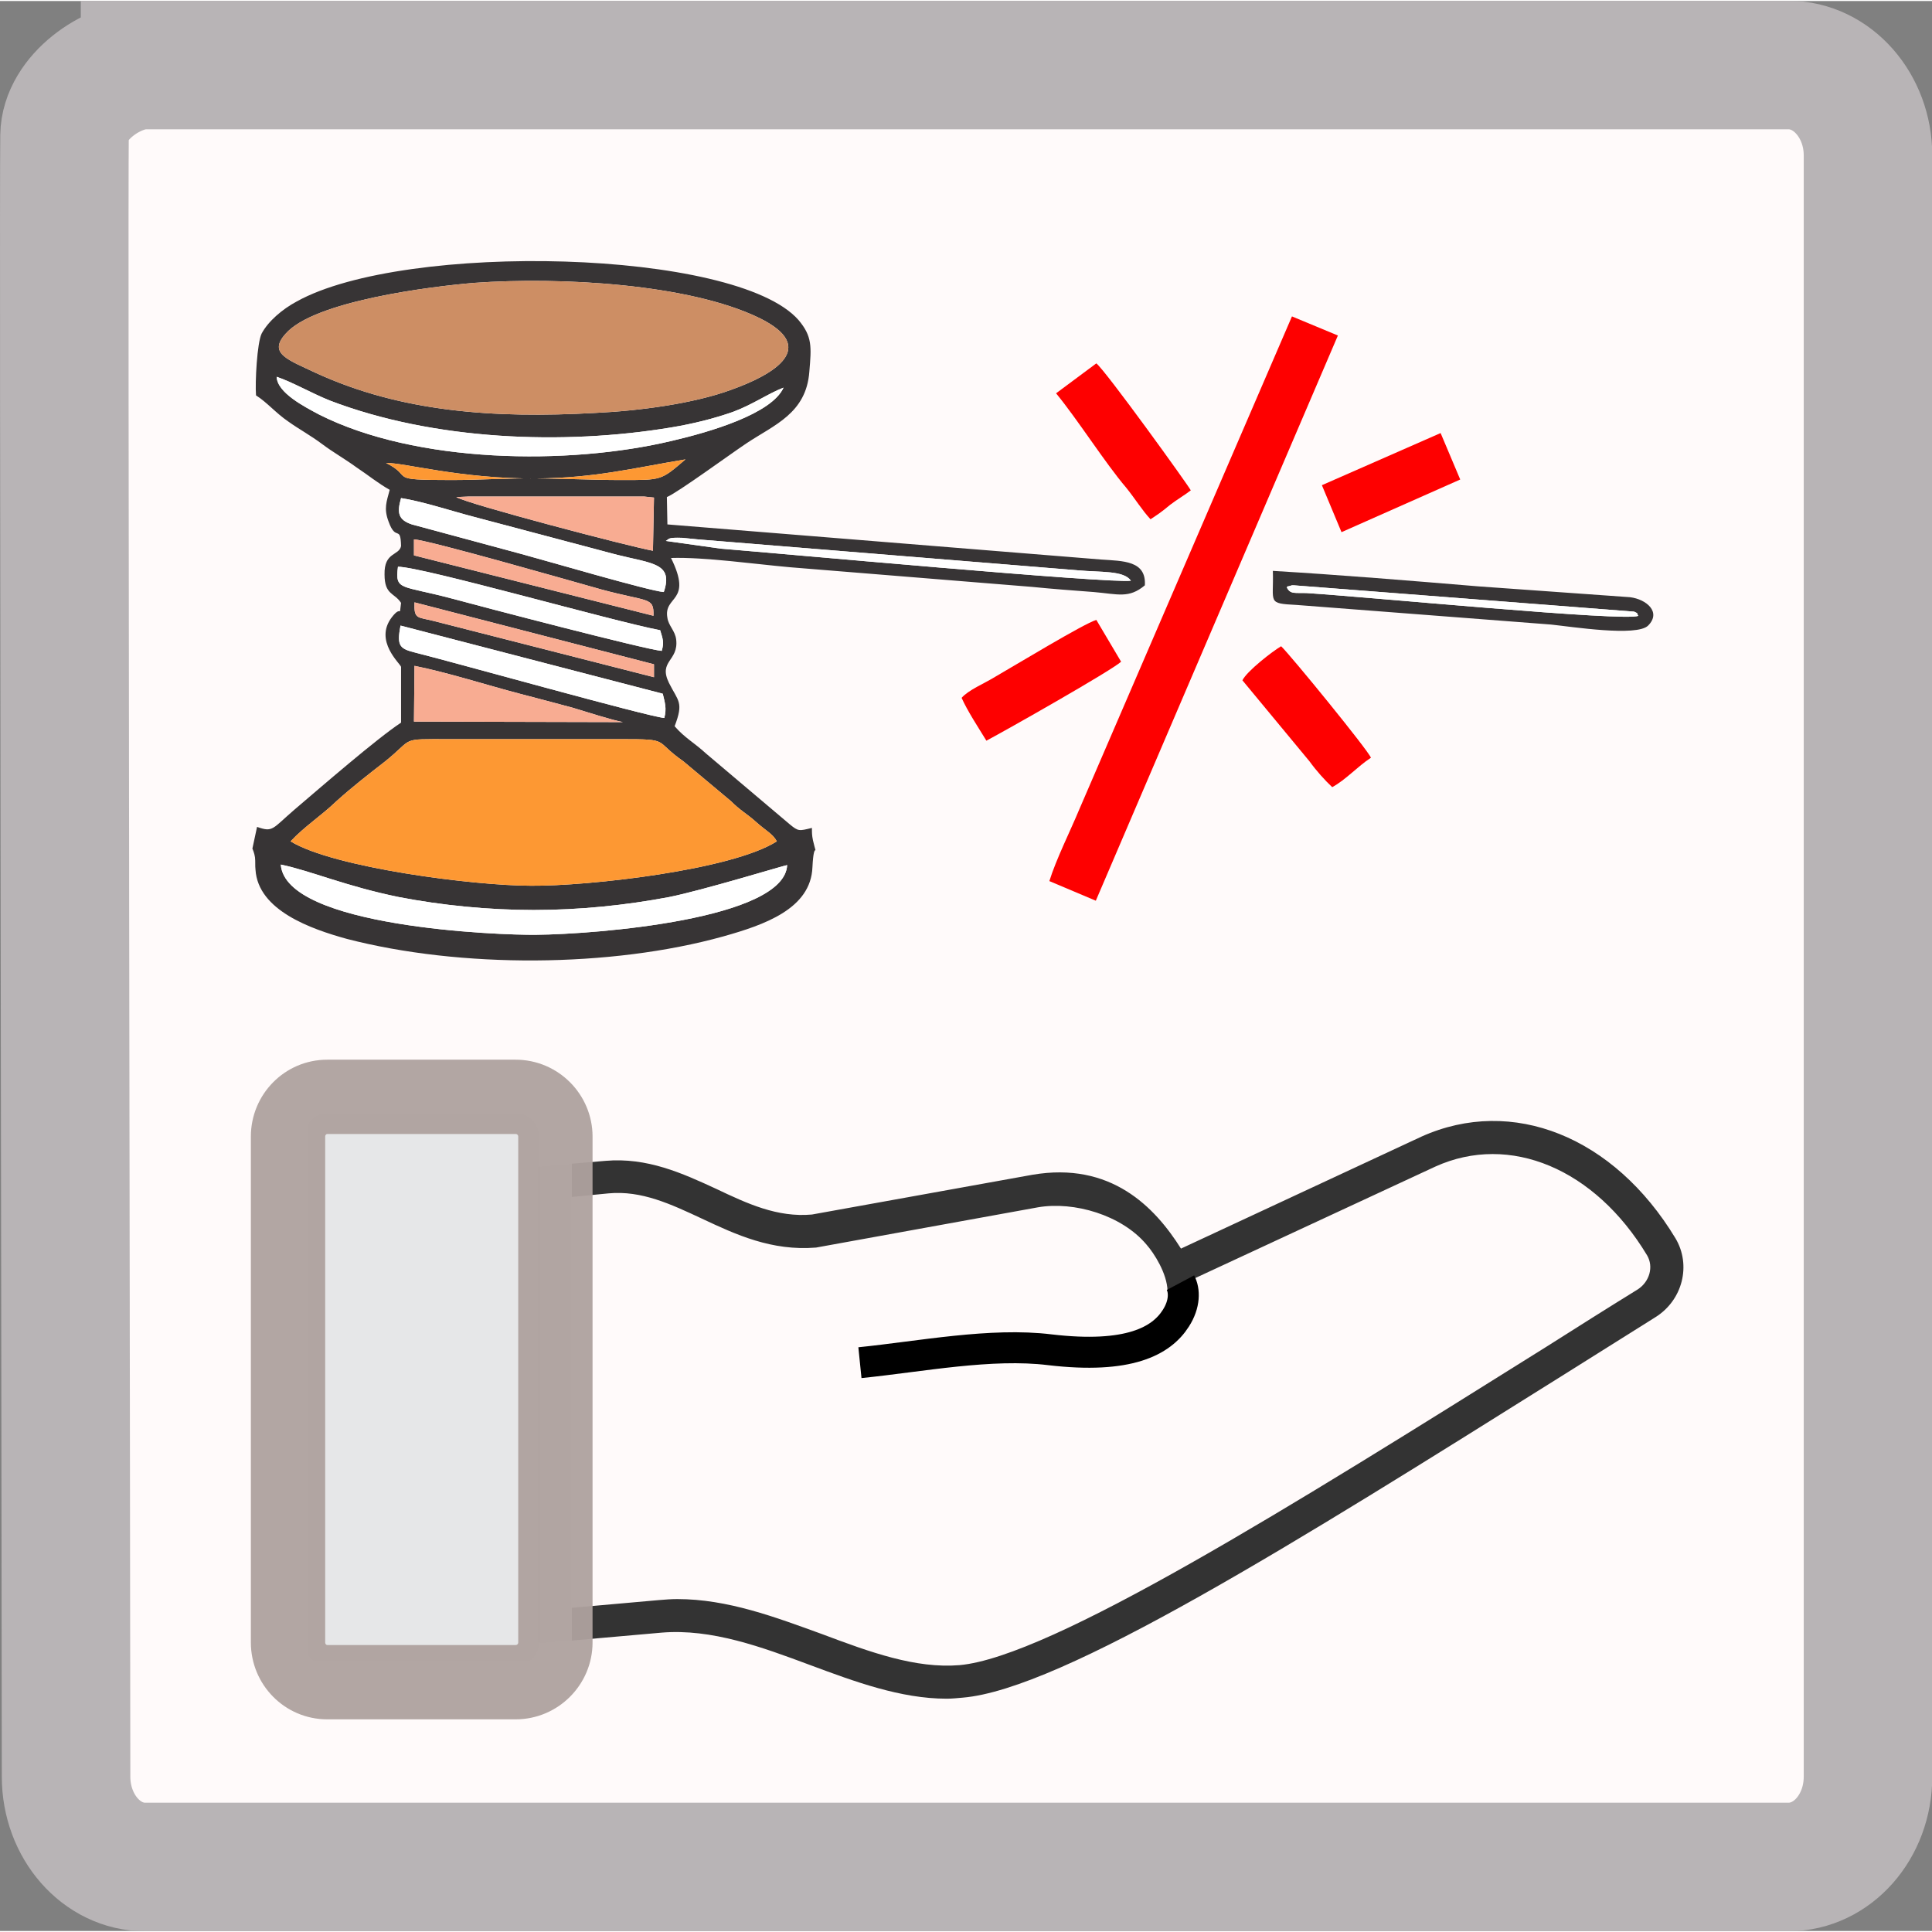 <?xml version="1.0" encoding="UTF-8"?>
<!DOCTYPE svg PUBLIC "-//W3C//DTD SVG 1.1//EN" "http://www.w3.org/Graphics/SVG/1.1/DTD/svg11.dtd">
<!-- Creator: CorelDRAW 2021 (64 Bit) -->
<svg xmlns="http://www.w3.org/2000/svg" xml:space="preserve" width="752px" height="752px" version="1.1" style="shape-rendering:geometricPrecision; text-rendering:geometricPrecision; image-rendering:optimizeQuality; fill-rule:evenodd; clip-rule:evenodd"
viewBox="0 0 37.43 37.39"
 xmlns:xlink="http://www.w3.org/1999/xlink"
 xmlns:xodm="http://www.corel.com/coreldraw/odm/2003">
 <rect x="0" y="0" width="37.43" height="37.39" fill="#808080" stroke="none"/>
 <defs>
  <style type="text/css">
   <![CDATA[
    .str2 {stroke:#AEA19E;stroke-width:0.8;stroke-miterlimit:22.926;stroke-opacity:0.949}
    .str0 {stroke:#B8B4B6;stroke-width:2.49;stroke-miterlimit:22.926}
    .str1 {stroke:white;stroke-width:0.1;stroke-miterlimit:22.926}
    .str3 {stroke:black;stroke-width:0.6;stroke-miterlimit:22.926}
    .fil4 {fill:none}
    .fil1 {fill:#E6E7E8}
    .fil5 {fill:#373435}
    .fil7 {fill:#CD8E64}
    .fil10 {fill:#F8AC92}
    .fil6 {fill:#FD9833}
    .fil8 {fill:#FE0000}
    .fil0 {fill:snow}
    .fil9 {fill:white}
    .fil2 {fill:#333333;fill-rule:nonzero}
    .fil3 {fill:#FEFEFE;fill-rule:nonzero;fill-opacity:0.949}
   ]]>
  </style>
 </defs>
 <g id="Camada_x0020_1">
  <g id="_2201527523360">
   <path class="fil0 str0" d="M2.81 1.24l31.84 0c0.85,0 1.54,0.79 1.54,1.75l0 31.41c0,0.97 -0.69,1.75 -1.54,1.75l-31.84 0c-0.84,0 -1.53,-0.78 -1.53,-1.75 0,-3.77 -0.05,-30.42 -0.03,-31.79 0.01,-0.75 0.93,-1.37 1.56,-1.37z"/>
   <g>
    <rect class="fil1 str1" x="5.93" y="21.47" width="4.67" height="10.73"/>
    <path class="fil2" d="M18.34 32.89c-0.89,0 -1.78,-0.33 -2.64,-0.65 -0.94,-0.35 -1.91,-0.71 -2.88,-0.63l-2.38 0.21 0 -9.24 1.29 -0.11c0.81,-0.07 1.49,0.24 2.14,0.54 0.61,0.29 1.19,0.56 1.86,0.5l4.27 -0.77c1.52,-0.26 2.37,0.62 2.88,1.43l4.66 -2.17c1.76,-0.79 3.73,0 4.92,1.97 0.31,0.52 0.14,1.2 -0.39,1.53 -0.6,0.38 -1.2,0.75 -1.8,1.13 -5.2,3.26 -9.7,6.08 -11.62,6.24 -0.11,0.01 -0.21,0.02 -0.31,0.02zm-5.22 -1.93c0.98,0 1.9,0.35 2.81,0.68 0.93,0.35 1.81,0.67 2.66,0.6 1.77,-0.16 6.42,-3.07 11.34,-6.15 0.6,-0.38 1.2,-0.76 1.8,-1.13 0.23,-0.15 0.31,-0.44 0.18,-0.66 -1.01,-1.68 -2.66,-2.37 -4.1,-1.72l-5.19 2.41c-0.01,-0.34 -0.26,-0.73 -0.41,-0.9 -0.48,-0.57 -1.4,-0.84 -2.1,-0.72l-4.3 0.78c-0.86,0.07 -1.55,-0.25 -2.21,-0.56 -0.6,-0.28 -1.17,-0.55 -1.81,-0.49l-0.72 0.07 0 7.96 1.69 -0.15c0.12,-0.01 0.24,-0.02 0.36,-0.02z"/>
    <path class="fil3 str2" d="M9.99 32.89l-3.65 0c-0.6,0 -1.08,-0.49 -1.08,-1.09l0 -9.8c0,-0.6 0.48,-1.09 1.08,-1.09l3.65 0c0.6,0 1.09,0.49 1.09,1.09l0 9.8c0,0.6 -0.49,1.09 -1.09,1.09zm-3.65 -11.34c-0.24,0 -0.44,0.2 -0.44,0.45l0 9.8c0,0.25 0.2,0.45 0.44,0.45l3.65 0c0.25,0 0.45,-0.2 0.45,-0.45l0 -9.8c0,-0.25 -0.2,-0.45 -0.45,-0.45l-3.65 0z"/>
    <path class="fil4 str3" d="M22.87 24.83c0.08,0.15 0.09,0.41 -0.09,0.69 -0.28,0.44 -0.91,0.79 -2.44,0.61 -1.14,-0.14 -2.5,0.13 -3.68,0.25"/>
   </g>
  </g>
  <g id="_2201527467536">
   <path class="fil5" d="M5.44 16.73c0.58,0.12 1.26,0.42 2.29,0.63 0.83,0.16 1.73,0.25 2.61,0.25 0.89,0 1.77,-0.09 2.62,-0.25 0.65,-0.13 2.22,-0.61 2.29,-0.62 -0.05,1.05 -3.71,1.34 -4.86,1.35 -0.72,0.01 -4.86,-0.15 -4.95,-1.36zm0.19 -0.45c0.27,-0.29 0.6,-0.5 0.89,-0.78 0.3,-0.27 0.62,-0.52 0.93,-0.76 0.59,-0.47 0.27,-0.44 1.25,-0.44l3.33 0c0.98,0 0.62,0.02 1.21,0.43l0.92 0.77c0.18,0.18 0.3,0.24 0.46,0.38 0.22,0.2 0.35,0.25 0.43,0.4 -0.88,0.56 -3.67,0.87 -4.76,0.86 -1.11,0 -3.83,-0.35 -4.66,-0.86zm2.4 -3.4c0.65,0.13 1.39,0.37 2.04,0.54 0.35,0.09 0.68,0.18 1.02,0.27 0.27,0.08 0.76,0.24 0.98,0.28l-4.05 -0.01 0.01 -1.08zm0.04 -0.25c-0.32,-0.08 -0.39,-0.12 -0.31,-0.53l5.08 1.32c0.04,0.17 0.08,0.28 0.03,0.47 -0.33,-0.03 -4.04,-1.07 -4.8,-1.26zm0.33 -0.62c-0.32,-0.08 -0.38,-0.03 -0.37,-0.36l4.64 1.2 0 0.25 -4.27 -1.09zm-0.69 -1.05c0.47,0 4.14,1.05 5.08,1.23 0.05,0.17 0.08,0.23 0.03,0.4 -0.29,-0.02 -3.5,-0.86 -4.05,-1.01 -1.01,-0.27 -1.12,-0.15 -1.06,-0.62zm0.31 -0.53c0.27,0.01 2.99,0.79 3.63,0.97 0.92,0.25 1.02,0.14 1.01,0.51l-4.64 -1.17 0 -0.31zm4.88 0.03c0.07,-0.04 0.03,-0.07 0.32,-0.06 0.09,0.01 0.21,0.02 0.3,0.03l7.37 0.6c0.44,0.04 0.88,0 1.02,0.2 -0.41,0.06 -6.82,-0.53 -7.94,-0.62l-1.07 -0.15zm-5.13 -0.83c0.4,0.06 0.98,0.25 1.4,0.36l2.79 0.74c0.68,0.17 1.09,0.16 0.9,0.72 -0.28,-0.02 -2.32,-0.62 -2.77,-0.74l-2.11 -0.57c-0.27,-0.09 -0.29,-0.23 -0.21,-0.51zm4.88 1.02c-0.45,-0.08 -3.61,-0.91 -3.81,-1.04l0.24 -0.01 3.4 0 0.19 0.02 -0.02 1.03zm-5.17 -1.7c0.34,-0.01 1.45,0.31 2.91,0.3 1.14,-0.01 1.87,-0.2 2.89,-0.37 -0.48,0.41 -0.45,0.4 -1.25,0.4 -0.55,0 -1.09,-0.03 -1.64,-0.03 -0.55,-0.01 -1.09,0.03 -1.64,0.03 -1.3,0 -0.71,-0.05 -1.27,-0.33zm6.72 -0.99c0.38,-0.14 0.69,-0.36 0.98,-0.47 -0.23,0.51 -1.43,0.86 -2.16,1.03 -2.01,0.48 -4.96,0.44 -6.84,-0.51 -0.28,-0.15 -0.81,-0.42 -0.82,-0.73 0.3,0.1 0.68,0.32 1.03,0.46 2.01,0.77 4.52,0.87 6.62,0.52 0.42,-0.07 0.82,-0.17 1.19,-0.3zm-5.01 -2.5c1.67,-0.12 4.16,0.02 5.52,0.68 1.16,0.57 0.3,1.09 -0.54,1.39 -0.73,0.27 -1.79,0.41 -2.64,0.45 -1.97,0.11 -3.76,-0.02 -5.4,-0.77 -0.55,-0.26 -0.94,-0.38 -0.6,-0.76 0.55,-0.64 2.82,-0.92 3.66,-0.99zm3.73 4.15c0.2,-0.08 1.24,-0.84 1.54,-1.04 0.54,-0.36 1.16,-0.58 1.22,-1.39 0.04,-0.48 0.06,-0.68 -0.21,-1 -1.21,-1.38 -7.63,-1.52 -9.72,-0.36 -0.28,0.15 -0.55,0.38 -0.68,0.62 -0.09,0.18 -0.13,0.95 -0.11,1.2 0.22,0.14 0.38,0.34 0.63,0.51 0.21,0.15 0.42,0.26 0.66,0.44 0.2,0.15 0.43,0.28 0.65,0.44 0.24,0.16 0.42,0.31 0.65,0.44 -0.06,0.23 -0.12,0.36 -0.02,0.62 0.14,0.39 0.23,0.05 0.24,0.47 -0.04,0.19 -0.33,0.11 -0.32,0.55 0,0.4 0.19,0.35 0.32,0.55 -0.04,0.32 0.02,0.02 -0.18,0.28 -0.35,0.46 0.17,0.9 0.18,0.96l0 1.08c-0.47,0.31 -1.53,1.23 -2.07,1.69 -0.43,0.37 -0.41,0.44 -0.72,0.33l-0.09 0.42c0,0 0.04,0.09 0.05,0.17 0.01,0.09 0,0.16 0.01,0.24 0.05,0.79 1.08,1.15 1.77,1.34 2.2,0.57 5.11,0.56 7.3,-0.05 0.78,-0.22 1.69,-0.53 1.72,-1.34 0.03,-0.6 0.11,-0.1 0.01,-0.52 -0.02,-0.1 -0.02,-0.14 -0.02,-0.24 -0.25,0.06 -0.26,0.07 -0.43,-0.07l-1.62 -1.37c-0.24,-0.22 -0.41,-0.3 -0.61,-0.53 0.18,-0.47 0.07,-0.48 -0.11,-0.84 -0.21,-0.43 0.19,-0.42 0.14,-0.84 -0.02,-0.17 -0.15,-0.27 -0.17,-0.42 -0.08,-0.44 0.5,-0.29 0.07,-1.16 0.65,-0.02 1.63,0.12 2.31,0.18l4.68 0.38c0.4,0.04 0.8,0.07 1.2,0.1 0.47,0.04 0.68,0.13 0.99,-0.13 0.03,-0.48 -0.42,-0.47 -0.85,-0.5l-8.4 -0.68 -0.01 -0.53z"/>
   <path class="fil6" d="M5.63 16.28c0.83,0.51 3.55,0.86 4.66,0.86 1.09,0.01 3.88,-0.3 4.76,-0.86 -0.08,-0.15 -0.21,-0.2 -0.43,-0.4 -0.16,-0.14 -0.28,-0.2 -0.46,-0.38l-0.92 -0.77c-0.59,-0.41 -0.23,-0.43 -1.21,-0.43l-3.33 0c-0.98,0 -0.66,-0.03 -1.25,0.44 -0.31,0.24 -0.63,0.49 -0.93,0.76 -0.29,0.28 -0.62,0.49 -0.89,0.78z"/>
   <path class="fil7" d="M9.19 5.46c-0.84,0.07 -3.11,0.35 -3.66,0.99 -0.34,0.38 0.05,0.5 0.6,0.76 1.64,0.75 3.43,0.88 5.4,0.77 0.85,-0.04 1.91,-0.18 2.64,-0.45 0.84,-0.3 1.7,-0.82 0.54,-1.39 -1.36,-0.66 -3.85,-0.8 -5.52,-0.68z"/>
   <path class="fil8" d="M25.92 6.48l-0.89 -0.37 -4.12 9.55c-0.17,0.41 -0.45,0.97 -0.58,1.39l0.9 0.38 4.69 -10.95z"/>
   <path class="fil9" d="M5.44 16.73c0.09,1.21 4.23,1.37 4.95,1.36 1.15,-0.01 4.81,-0.3 4.86,-1.35 -0.07,0.01 -1.64,0.49 -2.29,0.62 -0.85,0.16 -1.73,0.25 -2.62,0.25 -0.88,0 -1.78,-0.09 -2.61,-0.25 -1.03,-0.21 -1.71,-0.51 -2.29,-0.63z"/>
   <path class="fil5" d="M24.93 11.36c0.01,-0.01 0.02,-0.03 0.03,-0.02l0.07 -0.02c0.01,0 0.03,0 0.04,0l6.59 0.51c0.1,0.05 0.03,0.01 0.08,0.08 -0.23,0.12 -5.29,-0.37 -6.42,-0.44 -0.23,-0.01 -0.32,0.03 -0.39,-0.11zm5.12 0.72c0.39,0.04 1.66,0.24 1.88,0.02 0.26,-0.26 -0.03,-0.51 -0.35,-0.55l-2.94 -0.21c-1.32,-0.11 -2.65,-0.22 -3.98,-0.3 0.02,0.62 -0.12,0.63 0.46,0.66l4.93 0.38z"/>
   <path class="fil9" d="M15.18 7.49c-0.29,0.11 -0.6,0.33 -0.98,0.47 -0.37,0.13 -0.77,0.23 -1.19,0.3 -2.1,0.35 -4.61,0.25 -6.62,-0.52 -0.35,-0.14 -0.73,-0.36 -1.03,-0.46 0.01,0.31 0.54,0.58 0.82,0.73 1.88,0.95 4.83,0.99 6.84,0.51 0.73,-0.17 1.93,-0.52 2.16,-1.03z"/>
   <path class="fil8" d="M20.46 7.6c0.42,0.51 0.95,1.35 1.36,1.83 0.17,0.21 0.31,0.44 0.47,0.61 0.15,-0.1 0.2,-0.13 0.38,-0.28 0.13,-0.1 0.3,-0.2 0.4,-0.28 -0.05,-0.1 -1.65,-2.32 -1.83,-2.46l-0.78 0.58z"/>
   <path class="fil8" d="M19.11 14.33c0.36,-0.19 2.41,-1.35 2.61,-1.53l-0.48 -0.81c-0.24,0.07 -1.59,0.89 -1.99,1.12 -0.18,0.11 -0.49,0.24 -0.62,0.39 0.11,0.25 0.34,0.6 0.48,0.83z"/>
   <path class="fil8" d="M24.82 12.5c-0.17,0.1 -0.66,0.48 -0.75,0.66l1.3 1.57c0.13,0.18 0.3,0.37 0.44,0.5 0.26,-0.14 0.49,-0.4 0.75,-0.57 -0.05,-0.14 -1.56,-1.99 -1.74,-2.16z"/>
   <path class="fil9" d="M12.86 11.45c0.19,-0.56 -0.22,-0.55 -0.9,-0.72l-2.79 -0.74c-0.42,-0.11 -1,-0.3 -1.4,-0.36 -0.08,0.28 -0.06,0.42 0.21,0.51l2.11 0.57c0.45,0.12 2.49,0.72 2.77,0.74z"/>
   <polygon class="fil8" points="25.61,9.38 25.99,10.29 28.29,9.27 27.91,8.37 "/>
   <path class="fil9" d="M12.87 13.89c0.05,-0.19 0.01,-0.3 -0.03,-0.47l-5.08 -1.32c-0.08,0.41 -0.01,0.45 0.31,0.53 0.76,0.19 4.47,1.23 4.8,1.26z"/>
   <path class="fil10" d="M8.02 13.96l4.05 0.01c-0.22,-0.04 -0.71,-0.2 -0.98,-0.28 -0.34,-0.09 -0.67,-0.18 -1.02,-0.27 -0.65,-0.17 -1.39,-0.41 -2.04,-0.54l-0.01 1.08z"/>
   <path class="fil10" d="M12.65 10.65l0.02 -1.03 -0.19 -0.02 -3.4 0 -0.24 0.01c0.2,0.13 3.36,0.96 3.81,1.04z"/>
   <path class="fil9" d="M12.82 12.59c0.05,-0.17 0.02,-0.23 -0.03,-0.4 -0.94,-0.18 -4.61,-1.23 -5.08,-1.23 -0.06,0.47 0.05,0.35 1.06,0.62 0.55,0.15 3.76,0.99 4.05,1.01z"/>
   <path class="fil10" d="M8.02 10.74l4.64 1.17c0.01,-0.37 -0.09,-0.26 -1.01,-0.51 -0.64,-0.18 -3.36,-0.96 -3.63,-0.97l0 0.31z"/>
   <path class="fil9" d="M12.9 10.46l1.07 0.15c1.12,0.09 7.53,0.68 7.94,0.62 -0.14,-0.2 -0.58,-0.16 -1.02,-0.2l-7.37 -0.6c-0.09,-0.01 -0.21,-0.02 -0.3,-0.03 -0.29,-0.01 -0.25,0.02 -0.32,0.06z"/>
   <path class="fil10" d="M12.67 13.1l0 -0.25 -4.64 -1.2c-0.01,0.33 0.05,0.28 0.37,0.36l4.27 1.09z"/>
   <path class="fil9" d="M24.93 11.36c0.07,0.14 0.16,0.1 0.39,0.11 1.13,0.07 6.19,0.56 6.42,0.44 -0.05,-0.07 0.02,-0.03 -0.08,-0.08l-6.59 -0.51c-0.01,0 -0.03,0 -0.04,0l-0.07 0.02c-0.01,-0.01 -0.02,0.01 -0.03,0.02z"/>
   <path class="fil6" d="M7.48 8.95c0.56,0.28 -0.03,0.33 1.27,0.33 0.55,0 1.09,-0.04 1.64,-0.03 0.55,0 1.09,0.03 1.64,0.03 0.8,0 0.77,0.01 1.25,-0.4 -1.02,0.17 -1.75,0.36 -2.89,0.37 -1.46,0.01 -2.57,-0.31 -2.91,-0.3z"/>
  </g>
 </g>
</svg>
